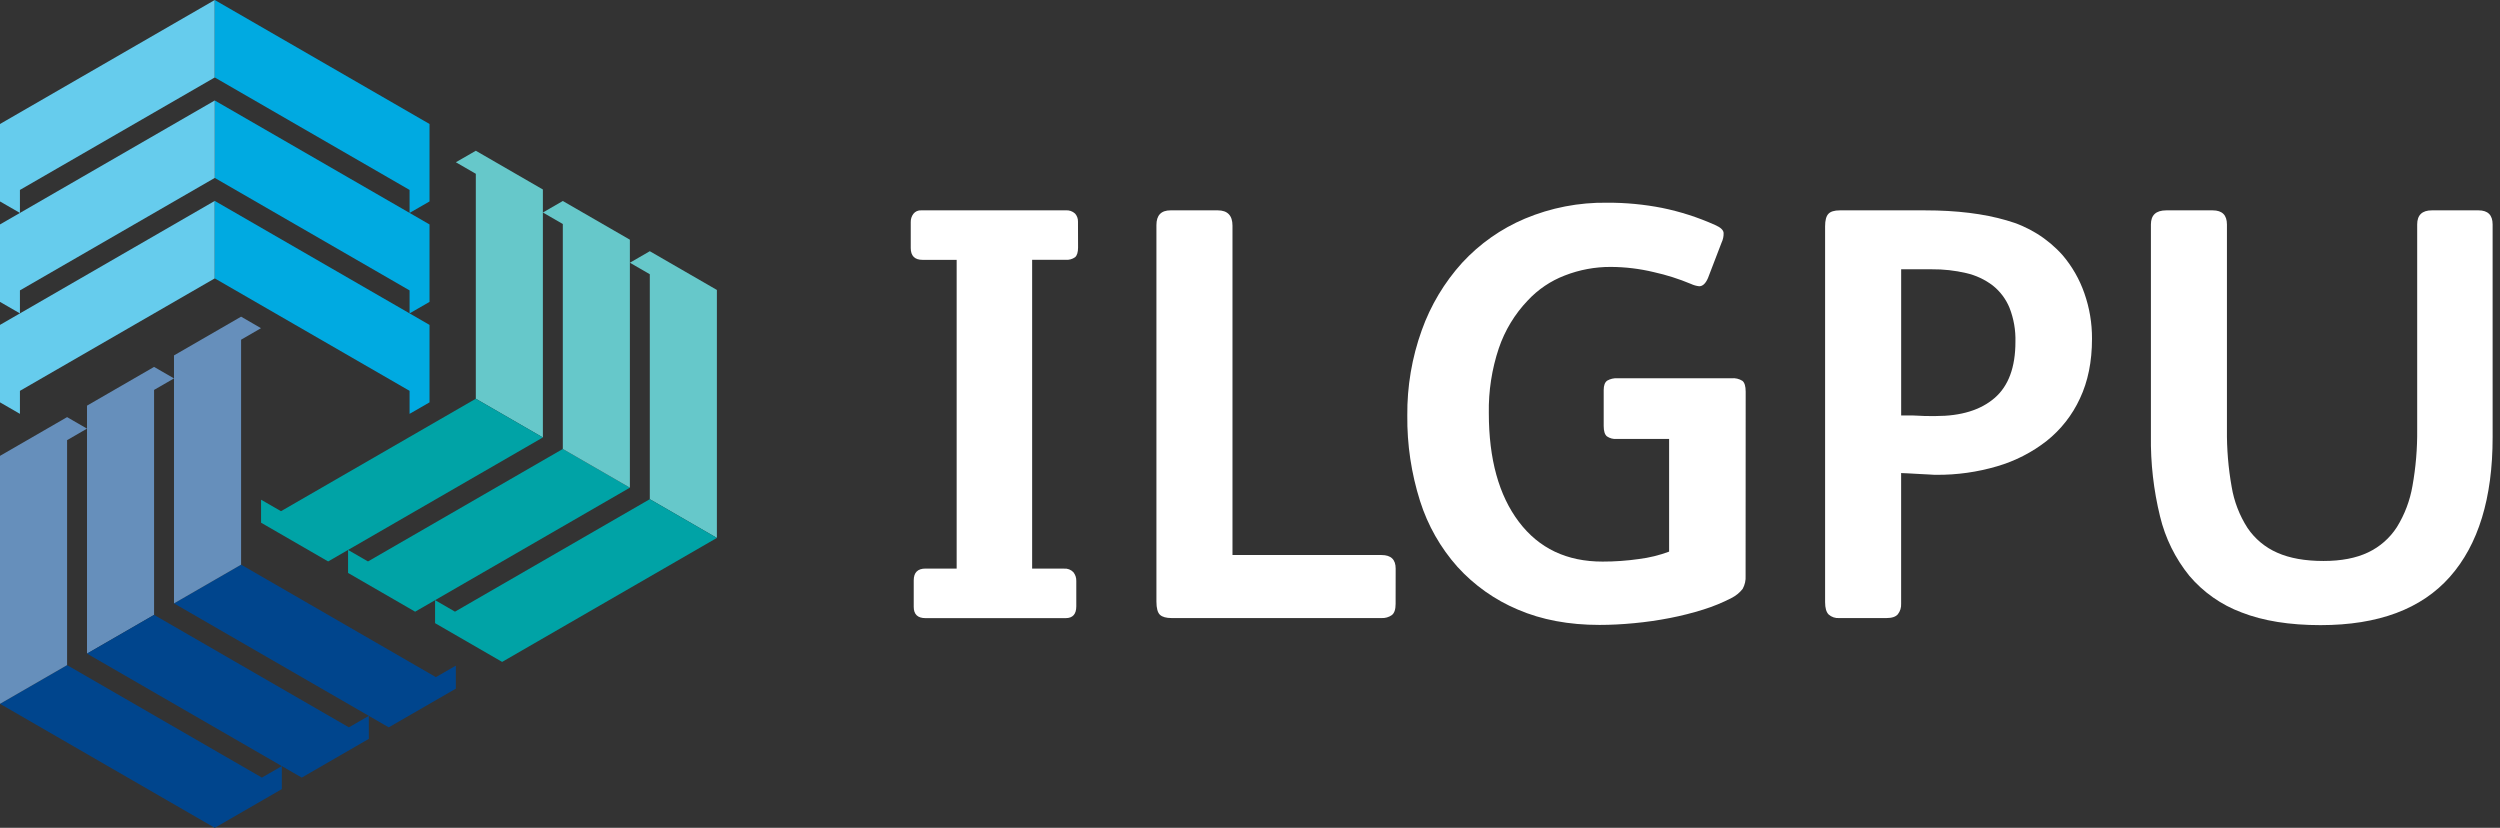 <?xml version="1.0" encoding="UTF-8"?>
<svg width="151px" height="50px" viewBox="0 0 151 50" version="1.1" xmlns="http://www.w3.org/2000/svg" xmlns:xlink="http://www.w3.org/1999/xlink">
    <rect x="0" y="0" width="151" height="50" fill="#333333" stroke="none"/>
    <title>ilgpu-logo</title>
    <g id="Page-1" stroke="none" stroke-width="1" fill="none" fill-rule="evenodd">
        <g id="ilgpu-logo" fill-rule="nonzero">
            <path d="M65.115,14.947 C65.115,15.233 65.056,15.427 64.938,15.534 C64.773,15.653 64.571,15.709 64.369,15.691 L62.341,15.691 L62.341,34.345 L64.262,34.345 C64.474,34.326 64.684,34.405 64.831,34.559 C64.952,34.71 65.015,34.899 65.008,35.092 L65.008,36.623 C65.008,37.093 64.795,37.335 64.369,37.335 L55.9,37.335 C55.429,37.335 55.189,37.109 55.189,36.657 L55.189,35.053 C55.189,34.582 55.425,34.342 55.9,34.342 L57.782,34.342 L57.782,15.695 L55.721,15.695 C55.251,15.695 55.009,15.457 55.009,14.983 L55.009,13.415 C55.004,13.237 55.06,13.061 55.166,12.918 C55.28,12.771 55.46,12.691 55.646,12.705 L64.364,12.705 C64.573,12.686 64.779,12.757 64.933,12.899 C65.051,13.031 65.115,13.203 65.11,13.381 L65.115,14.947 Z" id="Path" fill="#FFFFFF"></path>
            <path d="M84.295,36.477 C84.295,36.809 84.22,37.035 84.065,37.153 C83.882,37.281 83.661,37.344 83.437,37.331 L70.773,37.331 C70.441,37.331 70.204,37.266 70.063,37.135 C69.922,37.005 69.848,36.739 69.848,36.334 L69.848,13.594 C69.848,13.001 70.133,12.705 70.703,12.705 L73.552,12.705 C74.145,12.705 74.442,13.018 74.442,13.63 L74.442,33.524 L83.445,33.524 C84.015,33.524 84.299,33.796 84.298,34.342 L84.295,36.477 Z" id="Path" fill="#FFFFFF"></path>
            <path d="M105.434,34.769 C105.453,35.047 105.391,35.324 105.257,35.569 C105.075,35.8 104.843,35.989 104.579,36.121 C104.037,36.401 103.471,36.633 102.889,36.815 C102.229,37.022 101.557,37.193 100.878,37.325 C100.16,37.466 99.436,37.571 98.708,37.639 C97.976,37.71 97.276,37.745 96.609,37.745 C94.758,37.745 93.115,37.437 91.68,36.82 C90.291,36.236 89.046,35.355 88.032,34.24 C87.008,33.09 86.238,31.736 85.773,30.268 C85.243,28.595 84.982,26.848 85.001,25.093 C84.985,23.34 85.28,21.599 85.873,19.95 C86.41,18.444 87.239,17.059 88.312,15.873 C89.371,14.724 90.662,13.816 92.101,13.207 C93.675,12.546 95.369,12.218 97.077,12.244 C98.188,12.239 99.297,12.344 100.387,12.557 C101.49,12.782 102.564,13.128 103.59,13.589 C103.922,13.732 104.093,13.892 104.106,14.069 C104.113,14.272 104.07,14.474 103.982,14.657 L103.163,16.792 C103.02,17.124 102.842,17.29 102.628,17.29 C102.456,17.27 102.288,17.222 102.131,17.148 C101.406,16.845 100.656,16.606 99.889,16.436 C99.038,16.231 98.165,16.125 97.29,16.122 C96.341,16.118 95.4,16.293 94.516,16.638 C93.663,16.964 92.897,17.481 92.275,18.15 C91.49,18.972 90.895,19.956 90.529,21.032 C90.106,22.295 89.902,23.621 89.925,24.953 C89.925,27.729 90.53,29.918 91.74,31.519 C92.95,33.121 94.634,33.921 96.793,33.92 C97.531,33.921 98.269,33.869 98.999,33.764 C99.62,33.686 100.229,33.537 100.814,33.318 L100.814,26.513 L97.646,26.513 C97.438,26.53 97.231,26.474 97.059,26.357 C96.929,26.25 96.863,26.043 96.863,25.729 L96.863,23.559 C96.863,23.275 96.936,23.088 97.077,22.989 C97.261,22.884 97.472,22.835 97.684,22.847 L104.584,22.847 C104.815,22.825 105.047,22.88 105.243,23.004 C105.373,23.11 105.439,23.33 105.439,23.661 L105.434,34.769 Z" id="Path" fill="#FFFFFF"></path>
            <path d="M126.357,20.463 C126.357,21.84 126.113,23.042 125.627,24.07 C125.167,25.07 124.478,25.948 123.617,26.633 C122.727,27.328 121.712,27.847 120.628,28.163 C119.438,28.514 118.203,28.688 116.963,28.679 C116.892,28.679 116.749,28.679 116.536,28.66 L115.877,28.626 L115.236,28.59 C115.035,28.579 114.899,28.573 114.828,28.573 L114.828,36.472 C114.841,36.698 114.771,36.921 114.632,37.099 C114.5,37.256 114.27,37.331 113.939,37.331 L111.091,37.331 C110.857,37.349 110.626,37.272 110.451,37.117 C110.308,36.975 110.236,36.727 110.236,36.37 L110.236,13.666 C110.236,13.31 110.302,13.062 110.432,12.92 C110.562,12.777 110.794,12.706 111.127,12.706 L116.287,12.706 C118.184,12.706 119.821,12.907 121.197,13.31 C122.502,13.671 123.676,14.4 124.578,15.41 C125.155,16.087 125.601,16.866 125.894,17.706 C126.206,18.591 126.362,19.524 126.357,20.463 L126.357,20.463 Z M121.732,20.642 C121.751,19.943 121.63,19.247 121.376,18.595 C121.159,18.065 120.81,17.599 120.361,17.243 C119.887,16.883 119.341,16.628 118.76,16.495 C118.078,16.336 117.38,16.258 116.68,16.265 L114.83,16.265 L114.83,25.093 L115.237,25.093 C115.44,25.093 115.659,25.093 115.898,25.11 C116.136,25.127 116.354,25.129 116.555,25.129 L116.928,25.129 C118.447,25.129 119.628,24.767 120.469,24.043 C121.311,23.32 121.732,22.186 121.732,20.642 Z" id="Shape" fill="#FFFFFF"></path>
            <path d="M150.555,26.407 C150.555,30.084 149.695,32.895 147.975,34.839 C146.255,36.784 143.652,37.757 140.164,37.758 C138.29,37.758 136.7,37.503 135.395,36.993 C134.165,36.536 133.075,35.77 132.228,34.769 C131.383,33.722 130.782,32.5 130.467,31.192 C130.077,29.601 129.892,27.967 129.915,26.33 L129.915,13.559 C129.915,12.991 130.223,12.706 130.84,12.706 L133.652,12.706 C134.221,12.706 134.506,12.991 134.507,13.559 L134.507,25.949 C134.494,27.105 134.589,28.26 134.791,29.399 C134.938,30.286 135.264,31.133 135.751,31.889 C136.196,32.548 136.819,33.067 137.548,33.384 C138.295,33.717 139.227,33.883 140.343,33.883 C141.409,33.883 142.304,33.711 143.029,33.367 C143.742,33.03 144.347,32.5 144.773,31.836 C145.244,31.074 145.563,30.228 145.714,29.344 C145.915,28.223 146.01,27.086 145.998,25.947 L145.998,13.558 C145.998,12.989 146.295,12.705 146.889,12.705 L149.699,12.705 C150.269,12.705 150.554,12.989 150.554,13.558 L150.555,26.407 Z" id="Path" fill="#FFFFFF"></path>
            <polygon id="Path" fill="#66CCED" points="0 7.489 0 12.167 1.204 12.861 1.204 11.472 12.971 4.678 12.971 0"></polygon>
            <polygon id="Path" fill="#00AAE1" points="12.971 0 12.971 0 12.971 4.678 12.971 4.678 24.738 11.472 24.738 12.861 25.943 12.167 25.943 7.489"></polygon>
            <polygon id="Path" fill="#00AAE1" points="12.971 6.068 12.971 6.068 12.971 10.746 12.971 10.746 24.738 17.54 24.738 18.929 25.943 18.234 25.943 13.556"></polygon>
            <polygon id="Path" fill="#66CCED" points="0 13.556 0 18.234 1.204 18.929 1.204 17.54 12.971 10.746 12.971 6.068"></polygon>
            <polygon id="Path" fill="#66CCED" points="0 19.624 0 24.302 1.204 24.997 1.204 23.607 12.971 16.814 12.971 12.135"></polygon>
            <polygon id="Path" fill="#00AAE1" points="12.971 12.135 12.971 12.135 12.971 16.814 12.971 16.814 24.738 23.607 24.738 24.997 25.943 24.302 25.943 19.624"></polygon>
            <polygon id="Path" fill="#00458D" points="12.971 50 17.022 47.662 17.022 46.272 15.819 46.967 4.052 40.173 0 42.511"></polygon>
            <polygon id="Path" fill="#668FBB" points="0 42.511 0 42.511 4.052 40.173 4.052 40.173 4.052 26.586 5.255 25.889 4.052 25.194 0 27.534"></polygon>
            <polygon id="Path" fill="#668FBB" points="5.255 39.478 5.255 39.478 9.306 37.139 9.306 37.139 9.306 23.551 10.511 22.856 9.306 22.161 5.255 24.501"></polygon>
            <polygon id="Path" fill="#00458D" points="18.225 46.967 22.277 44.627 22.277 43.238 21.073 43.932 9.306 37.139 5.255 39.478"></polygon>
            <polygon id="Path" fill="#00458D" points="23.48 43.932 27.533 41.594 27.533 40.205 26.328 40.899 14.562 34.105 10.509 36.444"></polygon>
            <polygon id="Path" fill="#668FBB" points="10.509 36.444 10.509 36.444 14.562 34.105 14.562 34.105 14.562 20.518 15.764 19.822 14.562 19.127 10.509 21.467"></polygon>
            <polygon id="Path" fill="#66C8CA" points="43.3 17.513 39.248 15.173 38.045 15.868 39.248 16.563 39.248 30.15 43.3 32.49"></polygon>
            <polygon id="Path" fill="#00A3A6" points="43.3 32.49 43.3 32.49 39.248 30.15 39.248 30.15 27.481 36.944 26.278 36.249 26.278 37.639 30.329 39.979"></polygon>
            <polygon id="Path" fill="#00A3A6" points="38.045 29.455 38.045 29.455 33.994 27.117 33.994 27.117 22.226 33.911 21.023 33.216 21.023 34.606 25.074 36.946"></polygon>
            <polygon id="Path" fill="#66C8CA" points="38.045 14.478 33.994 12.14 32.79 12.835 33.994 13.53 33.994 27.117 38.045 29.455"></polygon>
            <polygon id="Path" fill="#66C8CA" points="32.79 11.445 28.739 9.105 27.534 9.8 28.739 10.497 28.739 24.083 32.79 26.422"></polygon>
            <polygon id="Path" fill="#00A3A6" points="32.79 26.422 32.79 26.422 28.739 24.083 28.739 24.083 16.972 30.876 15.768 30.182 15.768 31.571 19.82 33.911"></polygon>
        </g>
    </g>
</svg>